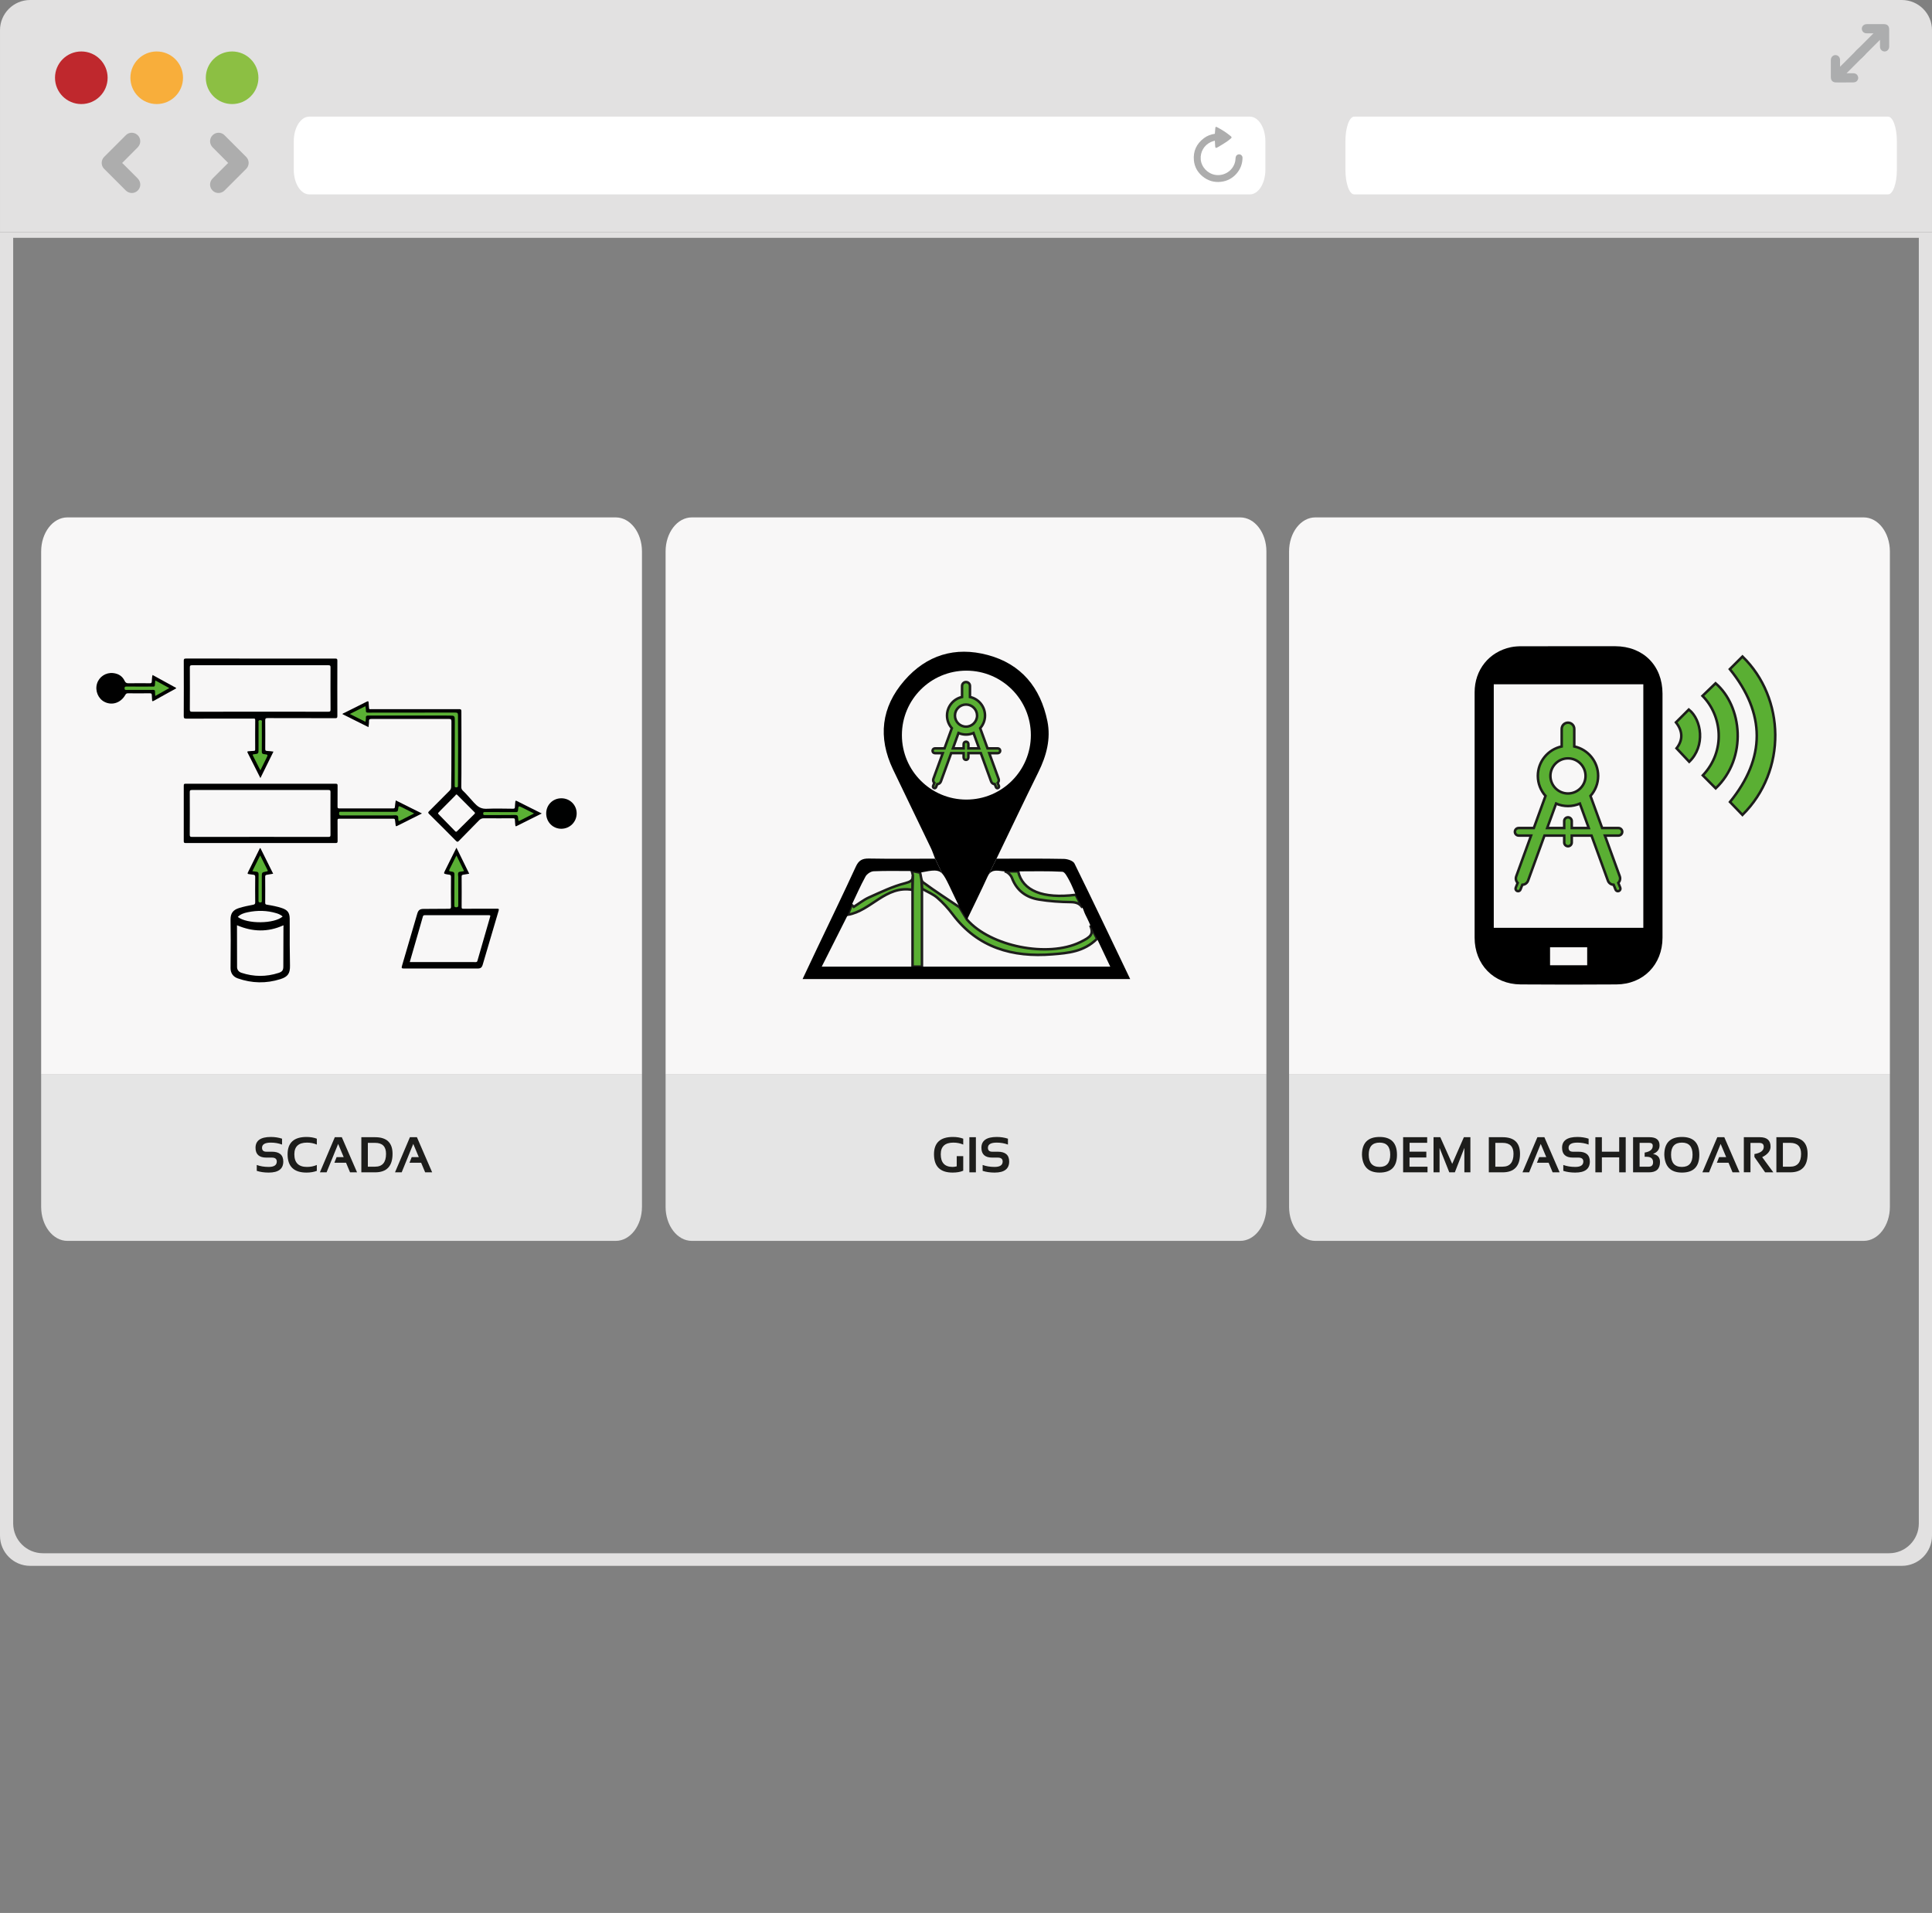 <?xml version="1.0" encoding="utf-8"?>
<!-- Generator: Adobe Illustrator 16.0.0, SVG Export Plug-In . SVG Version: 6.00 Build 0)  -->
<!DOCTYPE svg PUBLIC "-//W3C//DTD SVG 1.1//EN" "http://www.w3.org/Graphics/SVG/1.1/DTD/svg11.dtd">
<svg version="1.1" id="Capa_1" xmlns="http://www.w3.org/2000/svg" xmlns:xlink="http://www.w3.org/1999/xlink" x="0px" y="0px"
	 width="767.96px" height="760.563px" viewBox="16.02 38.693 767.96 760.563" enable-background="new 16.02 38.693 767.96 760.563"
	 xml:space="preserve">
<rect x="16.02" y="38.693" width="767.96" height="760.563" fill="#808080" stroke="none"/>
<g>
	<path fill="#E5E5E5" d="M519.41,465.696v52.818c0,7.472-4.66,13.54-10.42,13.54H291.01c-5.76,0-10.42-6.068-10.42-13.54v-52.818
		H519.41z"/>
	<path fill="#F8F7F7" d="M519.41,257.946v207.75H280.59v-207.75c0-7.48,4.66-13.54,10.42-13.54h217.98
		C514.75,244.406,519.41,250.466,519.41,257.946z"/>
	<path fill="#E5E5E5" d="M271.2,465.696v52.818c0,7.472-4.66,13.54-10.421,13.54H42.8c-5.75,0-10.42-6.068-10.42-13.54v-52.818
		H271.2z"/>
	<path fill="#F8F7F7" d="M271.2,257.946v207.75H32.38v-207.75c0-7.48,4.67-13.54,10.42-13.54h217.979
		C266.54,244.406,271.2,250.466,271.2,257.946z"/>
	<path fill="#E5E5E5" d="M767.24,465.696v52.818c0,7.472-4.66,13.54-10.42,13.54H538.84c-5.75,0-10.42-6.068-10.42-13.54v-52.818
		H767.24z"/>
	<path fill="#F8F7F7" d="M767.24,257.946v207.75H528.42v-207.75c0-7.48,4.67-13.54,10.42-13.54h217.98
		C762.58,244.406,767.24,250.466,767.24,257.946z"/>
	<g>
		<g>
			<defs>
				<path id="SVGID_1_" d="M783.979,787.256c0,6.627-5.37,12-12,12H28.021c-6.628,0-12-5.373-12-12V50.693c0-6.627,5.372-12,12-12
					h743.958c6.63,0,12,5.373,12,12V787.256z"/>
			</defs>
			<clipPath id="SVGID_2_">
				<use xlink:href="#SVGID_1_"  overflow="visible"/>
			</clipPath>
			<g clip-path="url(#SVGID_2_)">
				<g>
					<g>
						<g>
							<rect x="16.021" y="38.693" fill="#E2E1E1" width="767.958" height="92.337"/>
							<path fill="#FFFFFF" d="M519,106.213c0,5.392-2.762,9.766-6.166,9.766H138.959c-3.408,0-6.163-4.374-6.163-9.766v-11.39
								c0-5.386,2.755-9.756,6.163-9.756h373.875c3.404,0,6.166,4.37,6.166,9.756V106.213z"/>
							<path fill="#FFFFFF" d="M770.018,106.213c0,5.392-1.567,9.766-3.5,9.766H554.311c-1.934,0-3.495-4.374-3.495-9.766v-11.39
								c0-5.386,1.562-9.756,3.495-9.756h212.207c1.933,0,3.5,4.37,3.5,9.756V106.213L770.018,106.213z"/>
							<path fill="#BF282D" d="M37.884,69.609c0,5.772,4.684,10.458,10.456,10.458c5.779,0,10.459-4.687,10.459-10.458
								c0-5.773-4.68-10.454-10.459-10.454C42.567,59.155,37.884,63.835,37.884,69.609z"/>
							<path fill="#F8AE3B" d="M67.854,69.609c0,5.772,4.683,10.458,10.459,10.458c5.775,0,10.457-4.687,10.457-10.458
								c0-5.773-4.682-10.454-10.457-10.454C72.536,59.155,67.854,63.835,67.854,69.609z"/>
							<path fill="#8CBF43" d="M97.823,69.609c0,5.772,4.684,10.458,10.459,10.458c5.776,0,10.456-4.687,10.456-10.458
								c0-5.773-4.68-10.454-10.456-10.454C102.507,59.155,97.823,63.835,97.823,69.609z"/>
						</g>
					</g>
				</g>
			</g>
		</g>
	</g>
	<g>
		<path fill="#ADADAD" d="M106.736,103.503c-2.049-2.059-4.036-4.062-6.031-6.057c-0.555-0.554-0.972-1.172-1.118-1.958
			c-0.271-1.459,0.401-2.882,1.722-3.608c1.247-0.685,2.874-0.489,3.901,0.53c2.91,2.887,5.813,5.783,8.696,8.699
			c1.257,1.272,1.269,3.398,0.015,4.671c-2.887,2.927-5.802,5.828-8.723,8.721c-0.295,0.293-0.687,0.527-1.076,0.681
			c-1.523,0.601-3.18,0.052-4.063-1.301c-0.874-1.34-0.676-3.076,0.512-4.271c1.947-1.961,3.907-3.911,5.863-5.864
			C106.524,103.655,106.634,103.584,106.736,103.503z"/>
	</g>
	<g>
		<path fill="#ADADAD" d="M64.561,103.503c2.048-2.059,4.036-4.062,6.031-6.057c0.555-0.554,0.972-1.172,1.118-1.958
			c0.271-1.459-0.401-2.882-1.722-3.608c-1.247-0.685-2.874-0.489-3.901,0.53c-2.91,2.887-5.814,5.783-8.696,8.699
			c-1.257,1.272-1.269,3.398-0.015,4.671c2.887,2.927,5.801,5.828,8.722,8.721c0.296,0.293,0.688,0.527,1.077,0.681
			c1.523,0.601,3.18,0.052,4.063-1.301c0.874-1.34,0.676-3.076-0.512-4.271c-1.947-1.961-3.907-3.911-5.863-5.864
			C64.772,103.655,64.663,103.584,64.561,103.503z"/>
	</g>
	<g>
		<path fill="#ADADAD" d="M498.92,91.881c0.057-0.726,0.105-1.421,0.17-2.114c0.064-0.701,0.176-0.78,0.787-0.463
			c1.885,0.974,3.664,2.114,5.297,3.475c0.066,0.057,0.129,0.122,0.189,0.187c0.264,0.291,0.287,0.448-0.008,0.702
			c-0.563,0.483-1.128,0.975-1.744,1.38c-1.164,0.765-2.353,1.5-3.562,2.192c-0.783,0.448-0.957,0.322-1.021-0.585
			c-0.047-0.649-0.076-1.3-0.115-2.037c-0.521,0.173-1.025,0.299-1.494,0.504c-2.75,1.21-4.373,3.97-4.115,6.959
			c0.263,3.039,2.728,5.637,5.752,6.136c3.671,0.606,7.097-1.744,7.91-5.207c0.111-0.47,0.146-0.962,0.176-1.446
			c0.048-0.802,0.451-1.357,1.123-1.485c0.877-0.165,1.658,0.467,1.648,1.365c-0.029,2.384-0.814,4.489-2.389,6.286
			c-1.634,1.861-3.693,2.956-6.144,3.243c-2.789,0.328-5.293-0.422-7.444-2.236c-1.939-1.636-3.101-3.736-3.347-6.256
			c-0.356-3.659,1.023-6.604,3.938-8.822C495.822,92.677,497.305,92.113,498.92,91.881z"/>
	</g>
	<g>
		<g>
			<path fill="#ADADAD" d="M747.619,68.814c1.678,0,3.24,0,4.803,0.001c0.178,0,0.359-0.009,0.533,0.019
				c0.402,0.064,0.617,0.334,0.686,0.718c0.062,0.339-0.178,0.729-0.526,0.838c-0.191,0.06-0.404,0.077-0.607,0.078
				c-2.192,0.005-4.391,0.003-6.586,0.002c-0.877,0-1.147-0.278-1.147-1.166c0-2.182,0-4.363,0-6.544
				c0-0.11-0.007-0.221,0.006-0.329c0.047-0.498,0.41-0.853,0.848-0.839c0.443,0.013,0.793,0.376,0.797,0.879
				c0.012,1.537,0.006,3.074,0.006,4.61c0,0.145,0,0.29,0,0.434c0.062,0.047,0.123,0.094,0.185,0.14
				c0.067-0.134,0.106-0.298,0.207-0.399c2.75-2.761,5.504-5.518,8.268-8.265c0.203-0.202,0.476-0.375,0.746-0.457
				c0.332-0.1,0.619,0.086,0.791,0.386c0.168,0.298,0.152,0.608-0.053,0.889c-0.105,0.142-0.234,0.269-0.359,0.395
				c-2.733,2.737-5.471,5.473-8.207,8.209C747.898,68.519,747.799,68.627,747.619,68.814z"/>
			<path fill="#ACADAE" d="M748.924,71.471l-3.004-0.001c-1.426,0-2.148-0.729-2.148-2.166V62.76
				c-0.002-0.188-0.002-0.309,0.011-0.428c0.096-0.991,0.879-1.741,1.819-1.741c1.056,0.031,1.814,0.836,1.82,1.874
				c0.006,0.92,0.008,1.841,0.008,2.762c2.313-2.32,4.629-4.636,6.951-6.945c0.332-0.328,0.744-0.578,1.162-0.705
				c0.74-0.226,1.535,0.122,1.949,0.848c0.362,0.646,0.317,1.383-0.115,1.976c-0.135,0.18-0.289,0.34-0.445,0.496l-6.914,6.916
				l2.404,0.001l0.211-0.001c0.164,0,0.324,0.008,0.482,0.034c0.797,0.127,1.362,0.699,1.51,1.53
				c0.15,0.841-0.381,1.705-1.211,1.967c-0.264,0.082-0.56,0.123-0.902,0.124L748.924,71.471z M745.771,68.271v1.02l0.563-0.586
				L745.771,68.271z"/>
		</g>
		<g>
			<path fill="#ADADAD" d="M762.996,50.938c-1.396,0-2.793,0-4.189,0c-0.313,0-0.633,0.008-0.946-0.013
				c-0.429-0.027-0.75-0.355-0.779-0.761c-0.025-0.38,0.246-0.741,0.649-0.838c0.144-0.035,0.298-0.042,0.447-0.042
				c2.224-0.003,4.447-0.003,6.67-0.001c0.822,0.001,1.109,0.292,1.111,1.123c0,2.209,0,4.419,0,6.629
				c0,0.082,0.004,0.165-0.002,0.247c-0.039,0.527-0.396,0.894-0.852,0.882c-0.462-0.012-0.798-0.381-0.8-0.917
				c-0.01-1.537-0.006-3.074-0.006-4.611c0-0.132,0-0.265,0-0.396c-0.061-0.049-0.125-0.098-0.188-0.147
				c-0.064,0.136-0.101,0.303-0.201,0.404c-2.73,2.742-5.467,5.478-8.205,8.213c-0.135,0.135-0.275,0.272-0.432,0.378
				c-0.334,0.222-0.738,0.167-1.017-0.115c-0.279-0.283-0.324-0.68-0.096-1.014c0.106-0.157,0.244-0.295,0.379-0.431
				c2.727-2.729,5.453-5.456,8.182-8.179c0.105-0.105,0.25-0.172,0.377-0.256C763.064,51.039,763.031,50.988,762.996,50.938z"/>
			<path fill="#ACADAE" d="M754.836,62.221c-0.482,0-0.939-0.196-1.289-0.551c-0.613-0.623-0.701-1.561-0.209-2.279
				c0.16-0.234,0.346-0.421,0.494-0.571c2.295-2.296,4.588-4.59,6.883-6.881h-1.91l-0.412,0.001c-0.198,0-0.397-0.003-0.598-0.016
				c-0.924-0.058-1.645-0.768-1.711-1.688c-0.062-0.88,0.533-1.671,1.412-1.882c0.256-0.062,0.498-0.07,0.682-0.07l3.904-0.002
				l2.766,0.001c1.379,0.001,2.109,0.735,2.111,2.122v6.63c0.002,0.144,0.002,0.232-0.006,0.318
				c-0.076,1.05-0.846,1.811-1.826,1.811c-1.055-0.027-1.815-0.85-1.82-1.915c-0.006-0.907-0.006-1.815-0.006-2.724
				c-2.293,2.299-4.59,4.594-6.887,6.889c-0.168,0.168-0.354,0.348-0.582,0.501C755.529,62.115,755.186,62.221,754.836,62.221z
				 M764.17,50.859l0.789,0.622v-1.076c0-0.047-0.002-0.087-0.004-0.12c-0.031-0.002-0.066-0.003-0.109-0.003h-1.086L764.17,50.859z
				"/>
		</g>
	</g>
	<path fill="#E2E1E1" d="M16.02,131.026v518.23c0,6.63,5.37,12,12,12h743.96c6.629,0,12-5.37,12-12v-518.23H16.02z M778.74,644.406
		c0,6.54-5.291,11.84-11.83,11.84H33.09c-6.54,0-11.83-5.3-11.83-11.84v-511.16h757.48V644.406z"/>
	<g>
		<path fill="#000101" d="M173.336,356.925c-0.134,0.938-0.298,1.75-0.343,2.566c-0.032,0.542-0.243,0.624-0.725,0.62
			c-7.131-0.014-14.258-0.016-21.387,0.005c-0.586,0.001-0.695-0.199-0.692-0.728c0.023-2.756-0.003-5.512,0.023-8.267
			c0.006-0.583-0.067-0.825-0.76-0.825c-19.882,0.022-39.763,0.021-59.645,0.003c-0.591,0-0.744,0.134-0.743,0.736
			c0.022,7.358,0.025,14.714-0.004,22.067c-0.001,0.657,0.177,0.777,0.796,0.776c19.853-0.017,39.707-0.017,59.561,0.001
			c0.64,0,0.808-0.154,0.799-0.798c-0.037-2.726-0.007-5.451-0.025-8.179c-0.002-0.479,0.063-0.699,0.636-0.697
			c7.185,0.021,14.371,0.018,21.558,0.001c0.436,0,0.601,0.146,0.646,0.556c0.072,0.676,0.184,1.348,0.26,2.022
			c0.044,0.379,0.157,0.503,0.544,0.307c3.263-1.643,6.53-3.274,9.914-4.968C180.219,360.363,176.817,358.664,173.336,356.925z
			 M147.391,370.65c0.004,0.646-0.166,0.787-0.798,0.787c-9.087-0.022-18.174-0.016-27.263-0.016c-9,0-18.004-0.011-27.006,0.02
			c-0.715,0-0.88-0.182-0.876-0.883c0.033-5.651,0.03-11.304,0-16.955c-0.004-0.688,0.2-0.815,0.842-0.815
			c18.09,0.017,36.179,0.017,54.269-0.002c0.66,0,0.836,0.157,0.832,0.827C147.361,359.293,147.361,364.973,147.391,370.65z"/>
		<path fill="#000101" d="M150.12,301.336c0.003-0.705-0.224-0.804-0.847-0.804c-19.773,0.015-39.545,0.017-59.318-0.009
			c-0.793-0.001-0.894,0.24-0.89,0.939c0.024,7.301,0.032,14.601-0.008,21.901c-0.006,0.866,0.209,1.05,1.056,1.046
			c8.836-0.034,17.669-0.02,26.506-0.02c0.438,0,0.854-0.125,0.848,0.634c-0.043,3.862-0.024,7.726-0.014,11.589
			c0,0.397-0.045,0.62-0.533,0.622c-0.709,0.003-1.414,0.116-2.121,0.153c-0.491,0.026-0.56,0.173-0.33,0.619
			c1.681,3.302,3.337,6.613,5.063,10.043c1.739-3.532,3.434-6.97,5.187-10.527c-0.905-0.101-1.721-0.256-2.537-0.263
			c-0.689-0.004-0.729-0.326-0.727-0.878c0.021-3.751,0.03-7.501-0.005-11.249c-0.008-0.711,0.113-0.94,0.897-0.936
			c8.977,0.034,17.955,0.014,26.932,0.037c0.653,0.002,0.843-0.141,0.84-0.824C150.092,316.052,150.089,308.695,150.12,301.336z
			 M146.505,321.666c-9.03-0.022-18.063-0.016-27.092-0.016c-9.004,0-18.005-0.01-27.007,0.019
			c-0.763,0.003-0.934-0.189-0.929-0.936c0.034-5.565,0.03-11.133,0.004-16.698c-0.004-0.663,0.158-0.853,0.838-0.85
			c18.09,0.019,36.182,0.02,54.269-0.003c0.69,0,0.821,0.203,0.817,0.844c-0.022,5.595-0.028,11.188,0.007,16.783
			C147.416,321.557,147.178,321.668,146.505,321.666z"/>
		<path fill="#000101" d="M229.372,361.136c-2.627-1.313-5.26-2.622-7.878-3.95c-0.458-0.232-0.635-0.199-0.649,0.358
			c-0.015,0.649-0.157,1.299-0.146,1.948c0.01,0.605-0.208,0.747-0.79,0.74c-3.493-0.03-6.989-0.135-10.478,0.015
			c-1.825,0.079-3.167-0.554-4.363-1.778c-0.221-0.223-0.45-0.433-0.663-0.662c-1.492-1.594-2.844-3.316-4.449-4.805
			c-0.437-0.406-0.591-0.917-0.574-1.531c0.093-3.46,0.026-6.923,0.056-10.384c0.059-6.53-0.037-13.061-0.025-19.592
			c0-0.74-0.216-0.854-0.892-0.854c-11.588,0.022-23.175,0.017-34.764,0.017c-0.198,0-0.398-0.014-0.596,0.002
			c-0.343,0.033-0.431-0.142-0.451-0.449c-0.042-0.68-0.144-1.354-0.161-2.035c-0.015-0.627-0.098-0.846-0.794-0.489
			c-2.991,1.535-6.016,3.007-9.022,4.51c-0.212,0.106-0.505,0.128-0.583,0.433c3.432,1.712,6.861,3.422,10.347,5.163
			c0.078-0.847,0.227-1.582,0.192-2.307c-0.039-0.819,0.296-0.943,1.027-0.942c10.251,0.022,20.506,0.023,30.757-0.001
			c0.762-0.002,0.994,0.165,0.99,0.964c-0.061,8.686,0.053,17.372-0.105,26.06c-0.014,0.619-0.217,1.068-0.641,1.494
			c-2.711,2.709-5.396,5.443-8.116,8.145c-0.415,0.415-0.519,0.621-0.031,1.102c3.601,3.547,7.175,7.12,10.724,10.725
			c0.505,0.511,0.742,0.396,1.168-0.043c2.651-2.728,5.338-5.42,7.99-8.147c0.553-0.565,1.134-0.813,1.944-0.807
			c3.857,0.038,7.719,0.028,11.575,0.005c0.539-0.003,0.736,0.123,0.729,0.688c-0.007,0.678,0.11,1.356,0.151,2.034
			c0.027,0.427,0.163,0.591,0.574,0.331c0.143-0.091,0.305-0.148,0.456-0.225c3.121-1.561,6.243-3.121,9.482-4.74
			C230.625,361.759,229.996,361.447,229.372,361.136z M204.594,362.335c-2.309,2.267-4.606,4.54-6.89,6.833
			c-0.341,0.342-0.515,0.264-0.805-0.038c-2.169-2.243-4.348-4.476-6.533-6.7c-0.245-0.248-0.315-0.428-0.019-0.686
			c0.234-0.202,0.419-0.462,0.637-0.684c1.997-2.015,3.998-4.023,5.99-6.043c0.159-0.16,0.259-0.375,0.29-0.422
			c0.432-0.039,0.511,0.143,0.622,0.254c2.244,2.248,4.478,4.508,6.73,6.748C204.916,361.898,204.874,362.061,204.594,362.335z"/>
		<path fill="#000101" d="M131.287,422.637c-0.061-2.725-0.09-5.447-0.102-8.172c-0.016-3.521,0.03-7.042-0.013-10.561
			c-0.032-2.34-0.846-3.396-3.043-4.15c-1.959-0.675-3.992-1.034-6.028-1.368c-0.462-0.075-0.671-0.222-0.667-0.745
			c0.025-3.467,0.029-6.93-0.004-10.394c-0.005-0.537,0.204-0.677,0.649-0.743c0.822-0.126,1.641-0.277,2.521-0.43
			c-1.729-3.473-3.406-6.846-5.076-10.208c-0.305,0.071-0.322,0.312-0.402,0.474c-1.451,2.909-2.886,5.826-4.326,8.741
			c-0.532,1.075-0.535,1.071,0.615,1.22c0.423,0.053,0.843,0.139,1.265,0.165c0.58,0.041,0.795,0.265,0.787,0.902
			c-0.038,3.35-0.034,6.7-0.001,10.052c0.006,0.641-0.183,0.865-0.813,0.984c-1.887,0.36-3.772,0.734-5.61,1.312
			c-2.387,0.745-3.388,2.077-3.377,4.55c0.011,2.752,0.066,5.503,0.063,8.257c-0.003,3.688-0.054,7.379-0.062,11.067
			c-0.004,1.99,1.002,3.438,2.853,4.088c5.634,1.982,11.311,2.104,17.009,0.292C130.441,427.041,131.353,425.692,131.287,422.637z
			 M114.443,401.402c3.858-0.811,7.694-0.764,11.487,0.391c0.893,0.271,1.733,0.652,2.45,1.279
			c-3.26,2.966-14.129,3.089-17.838,0.181C111.614,402.135,113.009,401.706,114.443,401.402z M128.689,407.336
			c-0.009,5.222-0.027,10.444-0.048,15.667c-0.005,1.455-0.463,2.049-1.899,2.514c-4.929,1.598-9.852,1.562-14.768-0.059
			c-1.044-0.345-1.717-1.185-1.722-2.263c-0.024-5.506-0.025-11.015-0.032-16.521c0-0.049,0.034-0.098,0.036-0.102
			c6.123,2.624,12.229,2.825,18.396,0.02C128.786,406.777,128.689,407.067,128.689,407.336z"/>
		<path fill="#000101" d="M213.59,399.976c-4.462,0.027-8.92,0.009-13.381,0.021c-0.465,0.001-0.695-0.031-0.693-0.617
			c0.032-4.062,0.03-8.124,0-12.187c-0.002-0.545,0.233-0.67,0.675-0.732c0.753-0.111,1.503-0.25,2.342-0.391
			c-1.688-3.445-3.348-6.834-5.079-10.359c-1.539,3.102-3.004,6.049-4.469,8.996c-0.675,1.355-0.679,1.355,0.768,1.628
			c0.25,0.048,0.502,0.104,0.755,0.119c0.574,0.034,0.792,0.246,0.784,0.894c-0.038,3.947-0.038,7.896,0,11.844
			c0.008,0.694-0.214,0.814-0.847,0.812c-3.352-0.008-6.7,0.029-10.052,0.061c-1.473,0.012-2.1,0.479-2.511,1.883
			c-2.013,6.859-4.018,13.722-6.023,20.582c-0.332,1.132-0.246,1.234,0.994,1.234h28.973c1.234,0,1.729-0.359,2.081-1.561
			c2.101-7.128,4.183-14.262,6.304-21.386C214.416,400.123,214.315,399.97,213.59,399.976z M210.813,403.306
			c-1.673,5.748-3.322,11.502-4.979,17.257c-0.104,0.354-0.16,0.647-0.688,0.646c-8.715-0.019-17.428-0.013-26.247-0.013
			c1.415-4.897,2.799-9.696,4.186-14.494c0.336-1.166,0.683-2.33,0.999-3.504c0.113-0.436,0.281-0.64,0.794-0.637
			c8.487,0.02,16.973,0.021,25.459,0C211.033,402.559,210.963,402.788,210.813,403.306z"/>
		<path fill="#010101" d="M76.662,307.054c3.161,1.735,6.276,3.445,9.417,5.169c-0.079,0.113-0.108,0.204-0.17,0.24
			c-2.894,1.601-5.802,3.174-8.674,4.813c-0.711,0.405-0.771,0.184-0.765-0.462c0.004-0.565-0.114-1.132-0.104-1.697
			c0.011-0.607-0.183-0.793-0.826-0.784c-2.867,0.043-5.736,0.034-8.604,0.006c-0.551-0.006-0.829,0.15-1.11,0.645
			c-1.798,3.164-5.246,4.297-8.262,2.771c-2.535-1.284-3.83-4.432-2.983-7.253c0.826-2.754,3.542-4.519,6.412-4.204
			c2.105,0.231,3.69,1.204,4.595,3.152c0.315,0.68,0.765,0.916,1.527,0.901c2.839-0.047,5.681-0.031,8.52-0.007
			c0.495,0.003,0.646-0.106,0.715-0.633C76.461,308.847,76.367,307.954,76.662,307.054z"/>
		<path fill="#000101" d="M245.244,362.062c0.01,3.4-2.679,6.113-6.076,6.135c-3.363,0.019-6.014-2.645-6.038-6.062
			c-0.024-3.392,2.609-6.043,6.011-6.052C242.539,356.072,245.232,358.713,245.244,362.062z"/>
		<path fill="#5AAE36" d="M180.676,362.118c-1.992,1.006-3.865,1.934-5.719,2.897c-0.464,0.239-0.53,0.006-0.589-0.343
			c-0.097-0.579,0.086-1.411-0.364-1.668c-0.498-0.284-1.263-0.118-1.912-0.118c-6.788-0.004-13.573-0.017-20.359,0.018
			c-0.797,0.005-0.991-0.262-0.914-0.977c0.038-0.363,0.172-0.511,0.525-0.488c0.198,0.012,0.397,0,0.597,0
			c7.043,0,14.085-0.014,21.127,0.021c0.8,0.004,1.122-0.163,1.207-1.013c0.141-1.426,0.209-1.424,1.526-0.769
			C177.394,360.473,178.981,361.271,180.676,362.118z"/>
		<path fill="#5AB034" d="M119.514,344.978c-1.036-2.062-1.985-3.959-2.948-5.852c-0.228-0.446-0.017-0.505,0.372-0.547
			c1.849-0.198,1.847-0.208,1.847-2.066c0-3.465-0.007-6.929,0.01-10.394c0.002-0.463-0.294-1.106,0.679-1.099
			c0.933,0.008,0.617,0.626,0.62,1.047c0.018,3.806,0.031,7.61-0.01,11.416c-0.007,0.712,0.168,0.972,0.892,1.046
			c1.633,0.17,1.626,0.21,0.864,1.743C121.084,341.791,120.336,343.312,119.514,344.978z"/>
		<path fill="#5AB034" d="M161.284,325.665c-2.085-1.042-4.06-2.028-6.203-3.099c2.127-1.065,4.131-2.068,6.189-3.099
			c0.077,0.66,0.22,1.221,0.191,1.772c-0.04,0.739,0.318,0.792,0.912,0.792c11.534-0.014,23.068,0.001,34.601-0.034
			c0.92-0.002,1.089,0.268,1.089,1.122c-0.013,5.765,0.099,11.529,0.033,17.294c-0.04,3.518,0.02,7.035-0.046,10.553
			c-0.007,0.478-0.02,0.778-0.658,0.783c-0.675,0.005-0.636-0.354-0.636-0.804c0.02-8.459,0.034-16.92,0.047-25.381
			c0.005-2.368,0-2.368-2.347-2.368c-10.652,0-21.306,0.006-31.96-0.014c-0.708-0.001-1.108,0.093-1.041,0.93
			C161.493,324.58,161.357,325.061,161.284,325.665z"/>
		<path fill="#5AB034" d="M228.268,362.116c-1.977,1-3.801,1.917-5.614,2.852c-0.418,0.214-0.573,0.191-0.616-0.34
			c-0.164-2.001-0.182-1.938-2.193-1.912c-3.719,0.052-7.439,0.017-11.159,0.034c-0.439,0.002-0.587-0.132-0.597-0.579
			c-0.013-0.499,0.17-0.616,0.64-0.614c4.062,0.022,8.123,0.012,12.181,0.037c0.647,0.006,0.989-0.035,1.044-0.859
			c0.111-1.689,0.185-1.687,1.7-0.928C225.145,360.552,226.634,361.299,228.268,362.116z"/>
		<path fill="#5AB034" d="M119.439,378.79c1.024,2.051,1.954,3.928,2.903,5.795c0.179,0.351,0.139,0.515-0.264,0.547
			c-0.084,0.009-0.165,0.043-0.248,0.06c-1.747,0.35-1.747,0.349-1.747,2.154c0,3.12-0.003,6.241,0.005,9.364
			c0.001,0.454,0.03,0.82-0.638,0.796c-0.611-0.023-0.677-0.309-0.674-0.806c0.014-3.461-0.023-6.925,0.03-10.386
			c0.013-0.758-0.257-0.994-0.924-1.045c-0.477-0.037-0.951-0.129-1.546-0.211C117.362,382.988,118.355,380.98,119.439,378.79z"/>
		<path fill="#5AB034" d="M197.457,378.822c1.051,2.146,2.024,4.144,3.02,6.177c-0.264,0.065-0.425,0.11-0.591,0.146
			c-0.548,0.119-1.308,0.056-1.597,0.395c-0.367,0.432-0.113,1.195-0.114,1.814c-0.012,3.748-0.022,7.498,0.011,11.246
			c0.005,0.654-0.2,0.805-0.821,0.811c-0.614,0.007-0.745-0.193-0.742-0.773c0.023-4.09-0.012-8.18,0.035-12.269
			c0.008-0.759-0.237-1.017-0.938-1.109c-1.387-0.185-1.383-0.212-0.759-1.459C195.76,382.202,196.561,380.605,197.457,378.822z"/>
		<path fill="#5AB034" d="M77.732,315.408c-0.039-0.674-0.104-1.204-0.094-1.732c0.011-0.565-0.229-0.702-0.769-0.7
			c-3.546,0.024-7.092,0.005-10.636,0.021c-0.479,0.003-0.703-0.061-0.7-0.631c0.001-0.578,0.188-0.71,0.73-0.706
			c2.609,0.024,5.219,0.011,7.829,0.011c0.935,0,1.872-0.026,2.807,0.01c0.473,0.019,0.666-0.154,0.691-0.605
			c0.033-0.566,0.091-1.13,0.15-1.853c1.854,1.013,3.647,1.99,5.572,3.042C81.444,313.316,79.66,314.322,77.732,315.408z"/>
	</g>
	<g>
		<path fill="#5AAF33" stroke="#1D1D1B" stroke-miterlimit="10" d="M378.878,387.086l-0.015,0.443 M413.588,337.198
			c0-0.53-0.43-0.959-0.945-0.959h-4.084l-2.922-8.022c1.189-1.348,1.92-3.095,1.92-5.015c0-3.625-2.563-6.663-5.977-7.393v-4.37
			c0-0.875-0.699-1.576-1.574-1.576c-0.873,0-1.574,0.702-1.574,1.576v4.37c-3.408,0.73-5.972,3.768-5.972,7.393
			c0,1.92,0.729,3.667,1.918,5.015l-2.92,8.022h-3.812c-0.518,0-0.933,0.429-0.933,0.959c0,0.517,0.415,0.946,0.933,0.946h3.122
			l-3.726,10.201c-0.215,0.587-0.057,1.217,0.373,1.633l-0.487,1.217c-0.129,0.33,0.028,0.688,0.346,0.816
			c0.085,0.029,0.154,0.059,0.242,0.059c0.243,0,0.474-0.157,0.571-0.4l0.489-1.203c0.629-0.03,1.203-0.431,1.433-1.047l4.109-11.29
			h4.939v1.733c0,0.53,0.416,0.946,0.945,0.946c0.516,0,0.945-0.416,0.945-0.946v-1.733h4.942l4.113,11.29
			c0.213,0.616,0.801,1.017,1.433,1.047l0.485,1.203c0.086,0.243,0.33,0.4,0.572,0.4c0.086,0,0.158-0.028,0.229-0.059
			c0.33-0.129,0.486-0.486,0.357-0.816l-0.486-1.217c0.414-0.416,0.574-1.045,0.359-1.633l-3.711-10.201h3.395
			C413.158,338.145,413.588,337.715,413.588,337.198z M400.006,318.802c2.422,0,4.398,1.963,4.398,4.399
			c0,2.421-1.978,4.399-4.398,4.399c-2.435,0-4.396-1.979-4.396-4.399C395.61,320.766,397.571,318.802,400.006,318.802z
			 M400.951,336.239v-1.72c0-0.529-0.43-0.944-0.945-0.944c-0.529,0-0.945,0.416-0.945,0.944v1.72h-4.253l2.205-6.104
			c0.934,0.387,1.935,0.616,2.993,0.616c1.062,0,2.064-0.229,2.98-0.616l2.221,6.104H400.951z M413.588,337.198
			c0-0.53-0.43-0.959-0.945-0.959h-4.084l-2.922-8.022c1.189-1.348,1.92-3.095,1.92-5.015c0-3.625-2.563-6.663-5.977-7.393v-4.37
			c0-0.875-0.699-1.576-1.574-1.576c-0.873,0-1.574,0.702-1.574,1.576v4.37c-3.408,0.73-5.972,3.768-5.972,7.393
			c0,1.92,0.729,3.667,1.918,5.015l-2.92,8.022h-3.812c-0.518,0-0.933,0.429-0.933,0.959c0,0.517,0.415,0.946,0.933,0.946h3.122
			l-3.726,10.201c-0.215,0.587-0.057,1.217,0.373,1.633l-0.487,1.217c-0.129,0.33,0.028,0.688,0.346,0.816
			c0.085,0.029,0.154,0.059,0.242,0.059c0.243,0,0.474-0.157,0.571-0.4l0.489-1.203c0.629-0.03,1.203-0.431,1.433-1.047l4.109-11.29
			h4.939v1.733c0,0.53,0.416,0.946,0.945,0.946c0.516,0,0.945-0.416,0.945-0.946v-1.733h4.942l4.113,11.29
			c0.213,0.616,0.801,1.017,1.433,1.047l0.485,1.203c0.086,0.243,0.33,0.4,0.572,0.4c0.086,0,0.158-0.028,0.229-0.059
			c0.33-0.129,0.486-0.486,0.357-0.816l-0.486-1.217c0.414-0.416,0.574-1.045,0.359-1.633l-3.711-10.201h3.395
			C413.158,338.145,413.588,337.715,413.588,337.198z M400.006,318.802c2.422,0,4.398,1.963,4.398,4.399
			c0,2.421-1.978,4.399-4.398,4.399c-2.435,0-4.396-1.979-4.396-4.399C395.61,320.766,397.571,318.802,400.006,318.802z
			 M400.951,336.239v-1.72c0-0.529-0.43-0.944-0.945-0.944c-0.529,0-0.945,0.416-0.945,0.944v1.72h-4.253l2.205-6.104
			c0.934,0.387,1.935,0.616,2.993,0.616c1.062,0,2.064-0.229,2.98-0.616l2.221,6.104H400.951z M413.588,337.198
			c0-0.53-0.43-0.959-0.945-0.959h-4.084l-2.922-8.022c1.189-1.348,1.92-3.095,1.92-5.015c0-3.625-2.563-6.663-5.977-7.393v-4.37
			c0-0.875-0.699-1.576-1.574-1.576c-0.873,0-1.574,0.702-1.574,1.576v4.37c-3.408,0.73-5.972,3.768-5.972,7.393
			c0,1.92,0.729,3.667,1.918,5.015l-2.92,8.022h-3.812c-0.518,0-0.933,0.429-0.933,0.959c0,0.517,0.415,0.946,0.933,0.946h3.122
			l-3.726,10.201c-0.215,0.587-0.057,1.217,0.373,1.633l-0.487,1.217c-0.129,0.33,0.028,0.688,0.346,0.816
			c0.085,0.029,0.154,0.059,0.242,0.059c0.243,0,0.474-0.157,0.571-0.4l0.489-1.203c0.629-0.03,1.203-0.431,1.433-1.047l4.109-11.29
			h4.939v1.733c0,0.53,0.416,0.946,0.945,0.946c0.516,0,0.945-0.416,0.945-0.946v-1.733h4.942l4.113,11.29
			c0.213,0.616,0.801,1.017,1.433,1.047l0.485,1.203c0.086,0.243,0.33,0.4,0.572,0.4c0.086,0,0.158-0.028,0.229-0.059
			c0.33-0.129,0.486-0.486,0.357-0.816l-0.486-1.217c0.414-0.416,0.574-1.045,0.359-1.633l-3.711-10.201h3.395
			C413.158,338.145,413.588,337.715,413.588,337.198z M400.006,318.802c2.422,0,4.398,1.963,4.398,4.399
			c0,2.421-1.978,4.399-4.398,4.399c-2.435,0-4.396-1.979-4.396-4.399C395.61,320.766,397.571,318.802,400.006,318.802z
			 M400.951,336.239v-1.72c0-0.529-0.43-0.944-0.945-0.944c-0.529,0-0.945,0.416-0.945,0.944v1.72h-4.253l2.205-6.104
			c0.934,0.387,1.935,0.616,2.993,0.616c1.062,0,2.064-0.229,2.98-0.616l2.221,6.104H400.951z M413.588,337.198
			c0-0.53-0.43-0.959-0.945-0.959h-4.084l-2.922-8.022c1.189-1.348,1.92-3.095,1.92-5.015c0-3.625-2.563-6.663-5.977-7.393v-4.37
			c0-0.875-0.699-1.576-1.574-1.576c-0.873,0-1.574,0.702-1.574,1.576v4.37c-3.408,0.73-5.972,3.768-5.972,7.393
			c0,1.92,0.729,3.667,1.918,5.015l-2.92,8.022h-3.812c-0.518,0-0.933,0.429-0.933,0.959c0,0.517,0.415,0.946,0.933,0.946h3.122
			l-3.726,10.201c-0.215,0.587-0.057,1.217,0.373,1.633l-0.487,1.217c-0.129,0.33,0.028,0.688,0.346,0.816
			c0.085,0.029,0.154,0.059,0.242,0.059c0.243,0,0.474-0.157,0.571-0.4l0.489-1.203c0.629-0.03,1.203-0.431,1.433-1.047l4.109-11.29
			h4.939v1.733c0,0.53,0.416,0.946,0.945,0.946c0.516,0,0.945-0.416,0.945-0.946v-1.733h4.942l4.113,11.29
			c0.213,0.616,0.801,1.017,1.433,1.047l0.485,1.203c0.086,0.243,0.33,0.4,0.572,0.4c0.086,0,0.158-0.028,0.229-0.059
			c0.33-0.129,0.486-0.486,0.357-0.816l-0.486-1.217c0.414-0.416,0.574-1.045,0.359-1.633l-3.711-10.201h3.395
			C413.158,338.145,413.588,337.715,413.588,337.198z M400.006,318.802c2.422,0,4.398,1.963,4.398,4.399
			c0,2.421-1.978,4.399-4.398,4.399c-2.435,0-4.396-1.979-4.396-4.399C395.61,320.766,397.571,318.802,400.006,318.802z
			 M400.951,336.239v-1.72c0-0.529-0.43-0.944-0.945-0.944c-0.529,0-0.945,0.416-0.945,0.944v1.72h-4.253l2.205-6.104
			c0.934,0.387,1.935,0.616,2.993,0.616c1.062,0,2.064-0.229,2.98-0.616l2.221,6.104H400.951z M443.619,394.466
			c-13.025,1.618-21.119-1.548-22.896-9.329h-5.43c1.047,0.045,2.537,1.449,2.951,2.564c1.904,5.072,5.658,7.822,10.746,8.641
			c4.184,0.688,8.479,0.976,12.735,1.019c2.179,0.027,3.64,0.658,4.558,2.235L443.619,394.466z M449.42,406.614
			c1.361,3.523,0.373,4.556-4.125,6.721c-12.779,6.174-35.504,1.689-44.888-8.998l-2.991-4.93c-4.598-3.093-9.627-6.333-14.44-9.871
			c-0.356-0.257-0.56-0.716-0.701-1.261l0.216,3.754c2.291,1.318,4.482,2.178,6.159,3.64c2.249,1.936,4.282,4.185,6.072,6.562
			c9.997,13.295,23.78,17.163,39.583,15.889c6.232-0.503,12.537-0.974,17.779-6.189L449.42,406.614z M375.797,389.852
			c-4.958,1.246-9.655,3.555-14.354,5.646c-2.136,0.959-4.025,2.478-6.032,3.739c-0.287-0.244-0.561-0.502-0.844-0.745l-1.507,3.882
			c9.171-1.518,14.975-11.79,25.689-9.87l0.114-4.973C378.735,388.721,377.817,389.337,375.797,389.852z M413.588,337.198
			c0-0.53-0.43-0.959-0.945-0.959h-4.084l-2.922-8.022c1.189-1.348,1.92-3.095,1.92-5.015c0-3.625-2.563-6.663-5.977-7.393v-4.37
			c0-0.875-0.699-1.576-1.574-1.576c-0.873,0-1.574,0.702-1.574,1.576v4.37c-3.408,0.73-5.972,3.768-5.972,7.393
			c0,1.92,0.729,3.667,1.918,5.015l-2.92,8.022h-3.812c-0.518,0-0.933,0.429-0.933,0.959c0,0.517,0.415,0.946,0.933,0.946h3.122
			l-3.726,10.201c-0.215,0.587-0.057,1.217,0.373,1.633l-0.487,1.217c-0.129,0.33,0.028,0.688,0.346,0.816
			c0.085,0.029,0.154,0.059,0.242,0.059c0.243,0,0.474-0.157,0.571-0.4l0.489-1.203c0.629-0.03,1.203-0.431,1.433-1.047l4.109-11.29
			h4.939v1.733c0,0.53,0.416,0.946,0.945,0.946c0.516,0,0.945-0.416,0.945-0.946v-1.733h4.942l4.113,11.29
			c0.213,0.616,0.801,1.017,1.433,1.047l0.485,1.203c0.086,0.243,0.33,0.4,0.572,0.4c0.086,0,0.158-0.028,0.229-0.059
			c0.33-0.129,0.486-0.486,0.357-0.816l-0.486-1.217c0.414-0.416,0.574-1.045,0.359-1.633l-3.711-10.201h3.395
			C413.158,338.145,413.588,337.715,413.588,337.198z M400.006,318.802c2.422,0,4.398,1.963,4.398,4.399
			c0,2.421-1.978,4.399-4.398,4.399c-2.435,0-4.396-1.979-4.396-4.399C395.61,320.766,397.571,318.802,400.006,318.802z
			 M400.951,336.239v-1.72c0-0.529-0.43-0.944-0.945-0.944c-0.529,0-0.945,0.416-0.945,0.944v1.72h-4.253l2.205-6.104
			c0.934,0.387,1.935,0.616,2.993,0.616c1.062,0,2.064-0.229,2.98-0.616l2.221,6.104H400.951z M413.588,337.198
			c0-0.53-0.43-0.959-0.945-0.959h-4.084l-2.922-8.022c1.189-1.348,1.92-3.095,1.92-5.015c0-3.625-2.563-6.663-5.977-7.393v-4.37
			c0-0.875-0.699-1.576-1.574-1.576c-0.873,0-1.574,0.702-1.574,1.576v4.37c-3.408,0.73-5.972,3.768-5.972,7.393
			c0,1.92,0.729,3.667,1.918,5.015l-2.92,8.022h-3.812c-0.518,0-0.933,0.429-0.933,0.959c0,0.517,0.415,0.946,0.933,0.946h3.122
			l-3.726,10.201c-0.215,0.587-0.057,1.217,0.373,1.633l-0.487,1.217c-0.129,0.33,0.028,0.688,0.346,0.816
			c0.085,0.029,0.154,0.059,0.242,0.059c0.243,0,0.474-0.157,0.571-0.4l0.489-1.203c0.629-0.03,1.203-0.431,1.433-1.047l4.109-11.29
			h4.939v1.733c0,0.53,0.416,0.946,0.945,0.946c0.516,0,0.945-0.416,0.945-0.946v-1.733h4.942l4.113,11.29
			c0.213,0.616,0.801,1.017,1.433,1.047l0.485,1.203c0.086,0.243,0.33,0.4,0.572,0.4c0.086,0,0.158-0.028,0.229-0.059
			c0.33-0.129,0.486-0.486,0.357-0.816l-0.486-1.217c0.414-0.416,0.574-1.045,0.359-1.633l-3.711-10.201h3.395
			C413.158,338.145,413.588,337.715,413.588,337.198z M400.006,318.802c2.422,0,4.398,1.963,4.398,4.399
			c0,2.421-1.978,4.399-4.398,4.399c-2.435,0-4.396-1.979-4.396-4.399C395.61,320.766,397.571,318.802,400.006,318.802z
			 M400.951,336.239v-1.72c0-0.529-0.43-0.944-0.945-0.944c-0.529,0-0.945,0.416-0.945,0.944v1.72h-4.253l2.205-6.104
			c0.934,0.387,1.935,0.616,2.993,0.616c1.062,0,2.064-0.229,2.98-0.616l2.221,6.104H400.951z M413.588,337.198
			c0-0.53-0.43-0.959-0.945-0.959h-4.084l-2.922-8.022c1.189-1.348,1.92-3.095,1.92-5.015c0-3.625-2.563-6.663-5.977-7.393v-4.37
			c0-0.875-0.699-1.576-1.574-1.576c-0.873,0-1.574,0.702-1.574,1.576v4.37c-3.408,0.73-5.972,3.768-5.972,7.393
			c0,1.92,0.729,3.667,1.918,5.015l-2.92,8.022h-3.812c-0.518,0-0.933,0.429-0.933,0.959c0,0.517,0.415,0.946,0.933,0.946h3.122
			l-3.726,10.201c-0.215,0.587-0.057,1.217,0.373,1.633l-0.487,1.217c-0.129,0.33,0.028,0.688,0.346,0.816
			c0.085,0.029,0.154,0.059,0.242,0.059c0.243,0,0.474-0.157,0.571-0.4l0.489-1.203c0.629-0.03,1.203-0.431,1.433-1.047l4.109-11.29
			h4.939v1.733c0,0.53,0.416,0.946,0.945,0.946c0.516,0,0.945-0.416,0.945-0.946v-1.733h4.942l4.113,11.29
			c0.213,0.616,0.801,1.017,1.433,1.047l0.485,1.203c0.086,0.243,0.33,0.4,0.572,0.4c0.086,0,0.158-0.028,0.229-0.059
			c0.33-0.129,0.486-0.486,0.357-0.816l-0.486-1.217c0.414-0.416,0.574-1.045,0.359-1.633l-3.711-10.201h3.395
			C413.158,338.145,413.588,337.715,413.588,337.198z M400.006,318.802c2.422,0,4.398,1.963,4.398,4.399
			c0,2.421-1.978,4.399-4.398,4.399c-2.435,0-4.396-1.979-4.396-4.399C395.61,320.766,397.571,318.802,400.006,318.802z
			 M400.951,336.239v-1.72c0-0.529-0.43-0.944-0.945-0.944c-0.529,0-0.945,0.416-0.945,0.944v1.72h-4.253l2.205-6.104
			c0.934,0.387,1.935,0.616,2.993,0.616c1.062,0,2.064-0.229,2.98-0.616l2.221,6.104H400.951z"/>
		<path fill="#5AAF33" stroke="#1D1D1B" stroke-miterlimit="10" d="M382.489,392.029v30.989h-3.74v-30.517l0.114-4.973
			c0.085-0.646-0.071-1.461-0.401-2.521l3.281,0.631c0.229,0.803,0.313,1.819,0.53,2.637L382.489,392.029z"/>
		<path d="M465.266,427.964H335.036c2.034-4.3,3.939-8.354,5.86-12.396c5.129-10.772,10.33-21.49,15.315-32.321
			c1.132-2.479,2.55-3.253,5.172-3.209c8.525,0.157,17.064,0.058,26.333,0.058l2.866,5.975c-1.604-1.747-3.552-1.463-8.84-0.43
			l-3.281-0.632c-5.072,0-10.13-0.129-15.187,0.087c-1.134,0.059-2.681,1.09-3.224,2.105c-2.021,3.667-3.684,7.521-5.486,11.29
			l-1.507,3.882c-3.425,6.777-6.833,13.54-10.401,20.646h114.687c-1.85-3.896-3.469-7.307-5.26-11.09l-2.664-5.314V406.6
			c-0.285-0.759-0.688-1.632-1.188-2.665c-0.503-1.017-1.046-2.02-1.404-3.095c-0.156-0.457-0.328-0.872-0.529-1.23l-0.014-0.014
			l-2.664-5.13c-0.875-1.993-1.605-3.954-2.594-5.761c-0.718-1.289-1.734-3.366-2.693-3.409c-5.816-0.33-11.662-0.159-17.609-0.159
			h-5.43c-2.164-0.099-4.771-1.115-6.346,1.393l3.18-6.434c9.471,0,18.137-0.088,26.791,0.086c1.447,0.028,3.668,0.745,4.199,1.818
			C450.566,397.116,457.787,412.346,465.266,427.964z"/>
		<path d="M432.355,325.422c-2.724-13.296-10.359-22.751-23.755-26.319c-12.935-3.453-24.278,0.014-33.105,10.173
			c-9.226,10.631-10.557,22.58-4.527,35.288c5.018,10.502,10.116,20.961,15.146,31.447c0.56,1.189,0.96,2.437,1.604,4.085
			l2.866,5.975l0.015,0.014c0.815,0.902,1.562,2.352,2.606,4.484c1.533,3.152,3.021,6.332,4.212,8.84l2.991,4.93
			c2.708-5.66,5.544-11.361,8.193-17.165c0.101-0.229,0.218-0.43,0.33-0.616l0.017-0.027l3.18-6.432
			c5.801-12.021,11.133-23.283,16.662-34.458C431.969,339.205,433.789,332.471,432.355,325.422z M400.148,356.598
			c-14.15,0-25.627-11.476-25.627-25.631c0-14.155,11.477-25.63,25.627-25.63c14.155,0,25.633,11.476,25.633,25.63
			C425.781,345.122,414.305,356.598,400.148,356.598z"/>
	</g>
	<g>
		<g>
			<path d="M676.857,362.925c0,16.201,0.004,32.403,0,48.604c-0.005,10.664-7.621,18.483-18.287,18.561
				c-12.72,0.09-25.437,0.098-38.152-0.002c-10.668-0.085-18.246-7.906-18.248-18.595c-0.002-32.515-0.004-65.027,0.002-97.542
				c0.002-8.952,5.726-16.099,14.414-17.937c1.447-0.306,2.965-0.375,4.449-0.377c12.33-0.029,24.66-0.027,36.99-0.013
				c11.168,0.013,18.832,7.701,18.832,18.861C676.859,330.63,676.857,346.777,676.857,362.925z M669.234,407.584
				c0-32.336,0-64.549,0-96.83c-19.869,0-39.629,0-59.447,0c0,32.334,0,64.544,0,96.83
				C629.617,407.584,649.342,407.584,669.234,407.584z M646.92,415.312c-5.025,0-9.893,0-14.762,0c0,2.482,0,4.825,0,7.163
				c4.979,0,9.854,0,14.762,0C646.92,420.055,646.92,417.752,646.92,415.312z"/>
			<path fill="#5AAF33" stroke="#1D1D1B" stroke-miterlimit="10" d="M703.625,304.735c1.604-1.601,3.311-3.306,5.023-5.015
				c16.989,16.472,17.754,45.396-0.007,62.966c-1.666-1.729-3.334-3.459-4.956-5.144
				C717.867,340.067,717.893,322.421,703.625,304.735z"/>
			<path fill="#5AAF33" stroke="#1D1D1B" stroke-miterlimit="10" d="M692.76,315.368c1.775-1.712,3.479-3.357,5.191-5.008
				c10.567,9.046,12.803,29.586,0.057,41.766c-1.707-1.717-3.414-3.433-5.123-5.15C702.15,337.123,700.475,323.163,692.76,315.368z"
				/>
			<path fill="#5AAF33" stroke="#1D1D1B" stroke-miterlimit="10" d="M682.203,325.898c1.758-1.751,3.436-3.426,5.111-5.101
				c5.118,4.031,6.692,14.504,0.166,20.762c-1.646-1.748-3.295-3.496-5.041-5.347C684.936,333.04,685.057,329.51,682.203,325.898z"
				/>
		</g>
		<path fill="#5AAF33" stroke="#1D1D1B" stroke-miterlimit="10" d="M660.848,369.406c0-0.829-0.672-1.5-1.5-1.5h-6.477
			l-4.643-12.762c1.885-2.119,3.043-4.898,3.043-7.953c0-5.75-4.074-10.564-9.484-11.715v-6.958c0-1.381-1.117-2.499-2.498-2.499
			c-1.383,0-2.5,1.117-2.5,2.499v6.958c-5.412,1.151-9.484,5.964-9.484,11.715c0,3.054,1.158,5.833,3.047,7.955l-4.645,12.76h-6.027
			c-0.83,0-1.5,0.671-1.5,1.5c0,0.826,0.67,1.498,1.5,1.498h4.935l-5.896,16.207c-0.342,0.938-0.084,1.938,0.572,2.604l-0.77,1.926
			c-0.205,0.516,0.045,1.094,0.559,1.301c0.121,0.047,0.246,0.068,0.369,0.068c0.397,0,0.772-0.238,0.93-0.628l0.767-1.922
			c0.991-0.033,1.909-0.651,2.27-1.638l6.521-17.918h7.854v2.748c0,0.828,0.67,1.5,1.5,1.5c0.826,0,1.498-0.672,1.498-1.5v-2.748
			h7.854l6.521,17.918c0.357,0.984,1.275,1.604,2.266,1.638l0.771,1.922c0.154,0.39,0.533,0.628,0.928,0.628
			c0.123,0,0.25-0.021,0.371-0.068c0.512-0.207,0.764-0.785,0.559-1.301l-0.77-1.926c0.656-0.664,0.914-1.666,0.576-2.604
			l-5.902-16.207h5.387C660.176,370.904,660.848,370.232,660.848,369.406z M639.287,340.209c3.852,0,6.981,3.133,6.981,6.983
			c0,3.851-3.133,6.983-6.981,6.983c-3.85,0-6.984-3.132-6.984-6.983C632.303,343.342,635.438,340.209,639.287,340.209z
			 M640.785,367.906v-2.752c0-0.827-0.67-1.5-1.498-1.5s-1.5,0.673-1.5,1.5v2.752h-6.764l3.532-9.709
			c1.453,0.628,3.052,0.976,4.73,0.976c1.682,0,3.276-0.348,4.729-0.976l3.533,9.709H640.785z"/>
	</g>
	<polyline fill="none" points="519.41,465.696 520.049,465.696 528.42,465.696 	"/>
	<line fill="none" x1="280.59" y1="465.696" x2="271.2" y2="465.696"/>
	<g>
		<path fill="#1D1D1B" d="M118.08,504.212v-2.344c1.4,0.521,2.982,0.781,4.746,0.781c2.142,0,3.213-0.717,3.213-2.148
			c0-1.042-0.658-1.562-1.973-1.562h-2.188c-2.858,0-4.287-1.303-4.287-3.906c0-2.864,2.035-4.297,6.104-4.297
			c1.563,0,3.043,0.228,4.443,0.684v2.344c-1.4-0.521-2.881-0.78-4.443-0.78c-2.344,0-3.516,0.684-3.516,2.051
			c0,1.042,0.566,1.562,1.699,1.562h2.188c3.041,0,4.561,1.303,4.561,3.906c0,2.93-1.934,4.395-5.801,4.395
			C121.062,504.896,119.48,504.668,118.08,504.212z"/>
		<path fill="#1D1D1B" d="M141.957,504.212c-1.205,0.456-2.572,0.685-4.102,0.685c-5.013,0-7.52-2.426-7.52-7.275
			c0-4.59,2.506-6.885,7.52-6.885c1.53,0,2.897,0.228,4.102,0.684v2.344c-1.205-0.521-2.506-0.78-3.906-0.78
			c-3.353,0-5.029,1.546-5.029,4.639c0,3.353,1.676,5.029,5.029,5.029c1.4,0,2.702-0.262,3.906-0.781V504.212z"/>
		<path fill="#1D1D1B" d="M145.834,504.798h-2.656l5.928-13.965h2.783l6.055,13.965h-2.783l-1.592-3.809h-4.639l0.889-2.246h2.813
			l-2.197-5.244L145.834,504.798z"/>
		<path fill="#1D1D1B" d="M159.652,504.798v-13.965h5.469c4.623,0,6.934,2.2,6.934,6.602c0,4.909-2.311,7.363-6.934,7.363H159.652z
			 M165.121,502.552c2.897,0,4.346-1.706,4.346-5.117c0-2.902-1.449-4.354-4.346-4.354h-2.881v9.473L165.121,502.552
			L165.121,502.552z"/>
		<path fill="#1D1D1B" d="M175.688,504.798h-2.656l5.928-13.965h2.783l6.055,13.965h-2.783l-1.592-3.809h-4.639l0.889-2.246h2.813
			l-2.197-5.244L175.688,504.798z"/>
	</g>
	<g>
		<path fill="#1D1D1B" d="M398.9,504.153c-1.126,0.495-2.536,0.741-4.229,0.741c-4.928,0-7.393-2.425-7.393-7.274
			c0-4.59,2.506-6.885,7.52-6.885c1.53,0,2.897,0.228,4.103,0.684v2.344c-1.205-0.521-2.507-0.78-3.906-0.78
			c-3.354,0-5.029,1.546-5.029,4.639c0,3.353,1.582,5.029,4.746,5.029c0.469,0,1.002-0.078,1.602-0.234v-4.063h2.589L398.9,504.153
			L398.9,504.153z"/>
		<path fill="#1D1D1B" d="M403.93,490.833v13.965h-2.588v-13.965H403.93z"/>
		<path fill="#1D1D1B" d="M406.615,504.212v-2.344c1.399,0.521,2.981,0.781,4.746,0.781c2.143,0,3.213-0.717,3.213-2.148
			c0-1.042-0.658-1.562-1.974-1.562h-2.188c-2.857,0-4.287-1.303-4.287-3.906c0-2.864,2.035-4.297,6.104-4.297
			c1.562,0,3.043,0.228,4.442,0.684v2.344c-1.399-0.521-2.881-0.78-4.442-0.78c-2.345,0-3.517,0.684-3.517,2.051
			c0,1.042,0.566,1.562,1.699,1.562h2.188c3.041,0,4.562,1.303,4.562,3.906c0,2.93-1.934,4.395-5.801,4.395
			C409.598,504.896,408.016,504.668,406.615,504.212z"/>
	</g>
	<g>
		<path fill="#1D1D1B" d="M557.396,497.835c0-4.733,2.338-7.1,7.012-7.1c4.604,0,6.904,2.365,6.904,7.1
			c0,4.707-2.302,7.062-6.904,7.062C559.941,504.896,557.605,502.542,557.396,497.835z M564.408,502.649
			c2.812,0,4.219-1.624,4.219-4.873c0-3.196-1.406-4.795-4.219-4.795c-2.885,0-4.326,1.599-4.326,4.795
			C560.082,501.025,561.523,502.649,564.408,502.649z"/>
		<path fill="#1D1D1B" d="M583.314,490.833v2.227h-6.992v3.517h6.66v2.313h-6.689v3.662h7.158v2.246h-9.697v-13.965H583.314
			L583.314,490.833z"/>
		<path fill="#1D1D1B" d="M585.844,504.798v-13.965h2.687l4.735,10.596l4.64-10.596h2.588v13.965H598.1v-9.727l-3.789,9.727h-2.207
			l-3.866-9.727v9.727H585.844z"/>
		<path fill="#1D1D1B" d="M607.816,504.798v-13.965h5.469c4.623,0,6.934,2.2,6.934,6.602c0,4.909-2.311,7.363-6.934,7.363H607.816z
			 M613.285,502.552c2.896,0,4.346-1.706,4.346-5.117c0-2.902-1.449-4.354-4.346-4.354h-2.881v9.473L613.285,502.552
			L613.285,502.552z"/>
		<path fill="#1D1D1B" d="M623.852,504.798h-2.655l5.928-13.965h2.783l6.055,13.965h-2.783l-1.592-3.809h-4.639l0.889-2.246h2.813
			l-2.197-5.244L623.852,504.798z"/>
		<path fill="#1D1D1B" d="M637.426,504.212v-2.344c1.4,0.521,2.982,0.781,4.746,0.781c2.144,0,3.213-0.717,3.213-2.148
			c0-1.042-0.658-1.562-1.973-1.562h-2.188c-2.856,0-4.286-1.303-4.286-3.906c0-2.864,2.034-4.297,6.104-4.297
			c1.562,0,3.043,0.228,4.443,0.684v2.344c-1.4-0.521-2.881-0.78-4.443-0.78c-2.344,0-3.516,0.684-3.516,2.051
			c0,1.042,0.565,1.562,1.698,1.562h2.188c3.041,0,4.561,1.303,4.561,3.906c0,2.93-1.934,4.395-5.801,4.395
			C640.408,504.896,638.826,504.668,637.426,504.212z"/>
		<path fill="#1D1D1B" d="M650.17,504.798v-13.965h2.588v5.762h6.885v-5.762h2.589v13.965h-2.589v-5.957h-6.885v5.957H650.17z"/>
		<path fill="#1D1D1B" d="M665.16,504.798v-13.965h6.543c2.656,0,3.984,1.084,3.984,3.252c0,1.589-0.865,2.725-2.599,3.408
			c1.851,0.345,2.773,1.403,2.773,3.174c0,2.754-1.455,4.131-4.365,4.131H665.16L665.16,504.798z M671.391,502.552
			c1.146,0,1.72-0.586,1.72-1.758c0-1.452-0.855-2.178-2.568-2.178h-0.781v-1.67c2.148-0.358,3.224-1.257,3.224-2.695
			c0-0.781-0.482-1.172-1.445-1.172h-3.789v9.473H671.391L671.391,502.552z"/>
		<path fill="#1D1D1B" d="M677.572,497.835c0-4.733,2.338-7.1,7.012-7.1c4.604,0,6.904,2.365,6.904,7.1
			c0,4.707-2.301,7.062-6.904,7.062C680.117,504.896,677.781,502.542,677.572,497.835z M684.584,502.649
			c2.812,0,4.219-1.624,4.219-4.873c0-3.196-1.406-4.795-4.219-4.795c-2.885,0-4.326,1.599-4.326,4.795
			C680.258,501.025,681.699,502.649,684.584,502.649z"/>
		<path fill="#1D1D1B" d="M695.365,504.798h-2.656l5.928-13.965h2.783l6.055,13.965h-2.782l-1.593-3.809h-4.639l0.889-2.246h2.813
			l-2.197-5.244L695.365,504.798z"/>
		<path fill="#1D1D1B" d="M709.184,504.778v-13.945h6.349c2.852,0,4.276,1.247,4.276,3.74c0,1.687-1.108,3.083-3.33,4.188
			l4.425,6.035h-3.263l-4.248-6.084v-1.182c2.476-0.423,3.711-1.385,3.711-2.881c0-1.028-0.579-1.543-1.737-1.543h-3.545v11.67
			L709.184,504.778L709.184,504.778z"/>
		<path fill="#1D1D1B" d="M722.123,504.798v-13.965h5.469c4.623,0,6.935,2.2,6.935,6.602c0,4.909-2.312,7.363-6.935,7.363H722.123z
			 M727.592,502.552c2.896,0,4.346-1.706,4.346-5.117c0-2.902-1.448-4.354-4.346-4.354h-2.881v9.473L727.592,502.552
			L727.592,502.552z"/>
	</g>
</g>
</svg>
